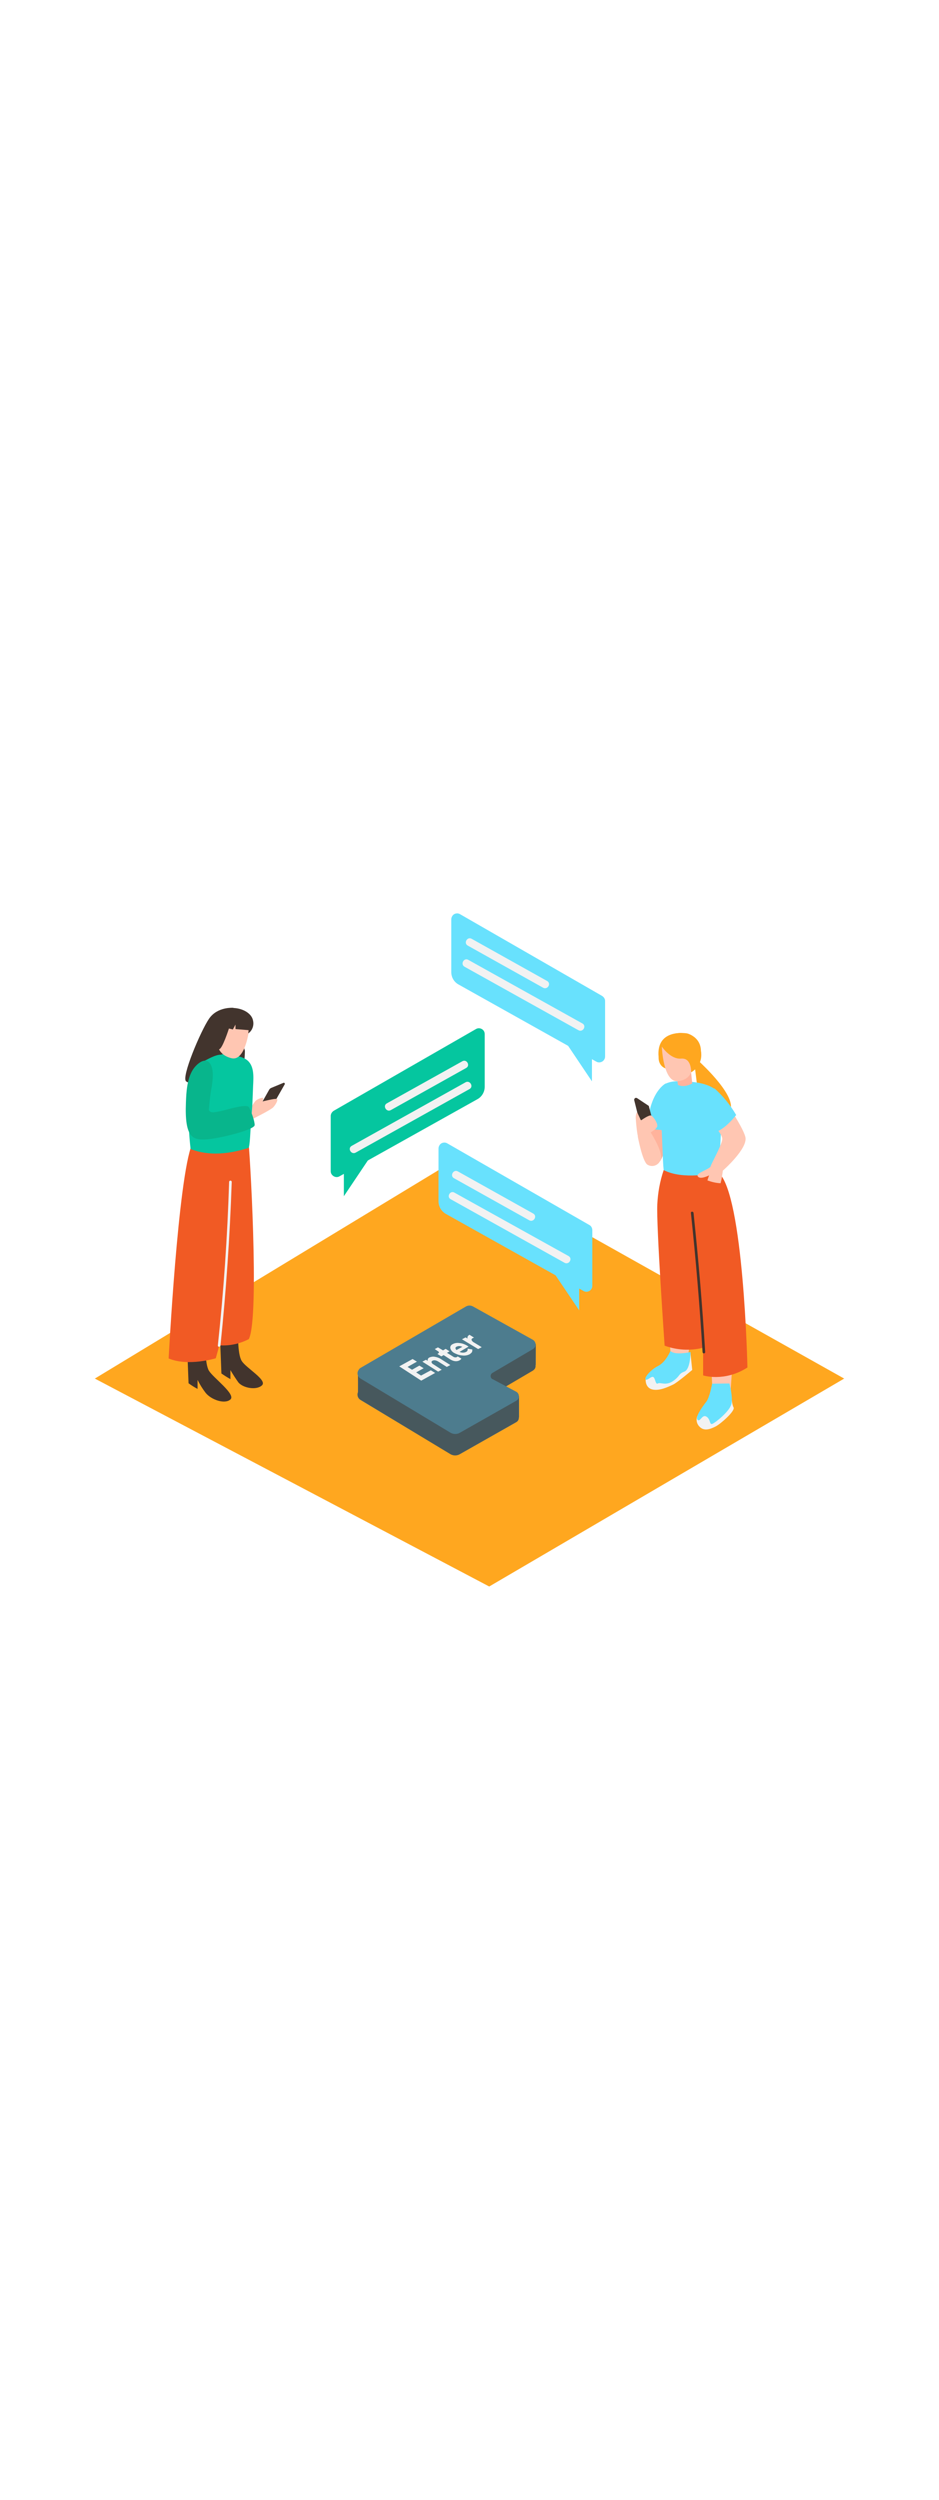 <svg version="1.1" id="Layer_1" xmlns="http://www.w3.org/2000/svg" xmlns:xlink="http://www.w3.org/1999/xlink" x="0px" y="0px" viewBox="0 0 500 500" style="width: 188px;" xml:space="preserve" data-imageid="chatting-84" imageName="Chatting" class="illustrations_image">
<style type="text/css">
	.st0_chatting-84{fill:#FFA71F;}
	.st1_chatting-84{opacity:0.32;fill:url(#SVGID_1_);enable-background:new    ;}
	.st2_chatting-84{opacity:0.32;fill:url(#SVGID_00000017496561706017962000000000211862070723950216_);enable-background:new    ;}
	.st3_chatting-84{opacity:0.32;fill:url(#SVGID_00000131366799070459802360000015937265649362459822_);enable-background:new    ;}
	.st4_chatting-84{fill:#4D7C8E;}
	.st5_chatting-84{opacity:0.5;fill:#42342D;enable-background:new    ;}
	.st6_chatting-84{fill:#F2F2F2;}
	.st7_chatting-84{fill:#42342D;}
	.st8_chatting-84{fill:#FFC6B2;}
	.st9_chatting-84{fill:#F15A24;}
	.st10_chatting-84{fill:#05C69F;}
	.st11_chatting-84{fill:#08B58C;}
	.st12_chatting-84{fill:#FFB39C;}
	.st13_chatting-84{fill:#68E1FD;}
	.st14_chatting-84{fill:none;}
</style>
<polygon id="Base_chatting-84" class="st0_chatting-84" points="50.5,318.4 242.3,202.2 449.5,318.4 260.5,429 "/>
<g id="Shadow_chatting-84">
	
		<linearGradient id="SVGID_1_-chatting-84" gradientUnits="userSpaceOnUse" x1="188.978" y1="-792.532" x2="208.098" y2="-812.572" gradientTransform="matrix(1 0 0 1 0 1164.63)">
		<stop offset="0" style="stop-color:#F2F2F2;stop-opacity:0"/>
		<stop offset="1" style="stop-color:#F15A24"/>
	</linearGradient>
	<path class="st1_chatting-84" d="M275,341.6c-9.7-5.1-63.1-9.4-72-15.7c-1.9-1.4,4.2-6.6,4.1-8.5l-59.4,38.2l52.5,28.7L275,341.6z"/>
	
		<linearGradient id="SVGID_00000133523613180989312620000008817860209772101300_-chatting-84" gradientUnits="userSpaceOnUse" x1="98.278" y1="-824.173" x2="110.778" y2="-838.323" gradientTransform="matrix(1 0 0 1 0 1164.63)">
		<stop offset="0" style="stop-color:#F2F2F2;stop-opacity:0"/>
		<stop offset="1" style="stop-color:#F15A24"/>
	</linearGradient>
	<path style="opacity:0.32;fill:url(#SVGID_00000133523613180989312620000008817860209772101300_);enable-background:new    ;" d="&#10;&#9;&#9;M124.3,311.6c-1.7-1.2-2.8-3-3-5.1l-41.5,26.7l26.7,14.7l0,0c0.1-0.5,33-25.9,33-25.9C129.8,316.9,133.2,317.9,124.3,311.6z"/>
	
		<linearGradient id="SVGID_00000137827511430846544370000004001593353801050281_-chatting-84" gradientUnits="userSpaceOnUse" x1="297.114" y1="-796.632" x2="348.825" y2="-824.842" gradientTransform="matrix(1 0 0 1 0 1164.63)">
		<stop offset="0" style="stop-color:#F2F2F2;stop-opacity:0"/>
		<stop offset="1" style="stop-color:#F15A24"/>
	</linearGradient>
	<path style="opacity:0.32;fill:url(#SVGID_00000137827511430846544370000004001593353801050281_);enable-background:new    ;" d="&#10;&#9;&#9;M384.2,325.4c-0.2-0.3-0.2-0.7,0-1c0.2-0.4-5.1-1.4-4.9-1.8c0.3-0.9-3.1-1-2.9-1.9c-8.9-3.9-10.7-5.3-17.5-11.8l-66.3,42.6&#10;&#9;&#9;l37.5,23.8l50.7-31.3C381.2,343.2,395,337.2,384.2,325.4z"/>
</g>
<g id="Enter_Button_chatting-84">
	<path class="st4_chatting-84" d="M192.2,324l56-32.6c1.1-0.6,2.5-0.6,3.6,0l32,17.8c1.3,0.8,1.8,2.5,1.1,3.8c-0.3,0.4-0.6,0.8-1.1,1.1&#10;&#9;&#9;l-21.6,12.7c-0.9,0.5-1.2,1.7-0.7,2.6c0.2,0.3,0.4,0.6,0.8,0.7l12.6,6.7c1.3,0.7,1.8,2.4,1.1,3.7c-0.2,0.4-0.6,0.8-1.1,1.1l-30,17&#10;&#9;&#9;c-1.5,0.9-3.5,0.9-5,0L192,329.8c-1.6-0.9-2.1-3-1.2-4.5C191.2,324.7,191.6,324.3,192.2,324z"/>
	<path class="st4_chatting-84" d="M190.6,326.6c0.1-0.4,0-11.5,0-11.5l11,5.7L190.6,326.6z"/>
	<polygon class="st4_chatting-84" points="276.4,339.1 276.4,327.7 266.4,334 &#9;"/>
	<polygon class="st4_chatting-84" points="285.3,311.2 285.3,300 274.4,306 278.6,309.8 &#9;"/>
	<path class="st5_chatting-84" d="M285.3,300l-9,5l-24.4-13.6c-1.1-0.6-2.5-0.6-3.6,0l-48.7,28.3l-9-4.7c0,0,0.1,8.2,0,10.7&#10;&#9;&#9;c-0.6,1.5,0,3.2,1.4,4l47.8,28.9c1.5,0.9,3.5,0.9,5,0l30-17c1-0.5,1.5-1.6,1.4-2.6l0.1,0.1v-11.4l-8.7,5.4l-5.4-2.9&#10;&#9;&#9;c-0.3-0.2-0.6-0.4-0.8-0.7c-0.5-0.9-0.2-2.1,0.7-2.6l21.6-12.7c0.4-0.3,0.8-0.6,1.1-1.1c0.3-0.6,0.4-1.2,0.3-1.9h0.1L285.3,300z"/>
	<path class="st4_chatting-84" d="M192.2,312.6l56-32.6c1.1-0.6,2.5-0.6,3.6,0l32,17.8c1.3,0.8,1.8,2.5,1.1,3.8c0,0,0,0,0,0&#10;&#9;&#9;c-0.3,0.4-0.6,0.8-1.1,1.1l-21.6,12.7c-0.9,0.5-1.2,1.7-0.7,2.6c0.2,0.3,0.4,0.6,0.8,0.7l12.6,6.7c1.3,0.7,1.8,2.4,1.1,3.7&#10;&#9;&#9;c-0.2,0.4-0.6,0.8-1.1,1.1l-30,17c-1.5,0.9-3.5,0.9-5,0L192,318.4c-1.6-0.9-2.1-3-1.1-4.5C191.2,313.3,191.6,312.9,192.2,312.6&#10;&#9;&#9;L192.2,312.6z"/>
	<path class="st6_chatting-84" d="M229.4,314l2.3,1.4l-7.4,4.1l-11.7-7.6l7.1-3.9l2.3,1.4l-5,2.8l2.4,1.5l3.9-2.2l2.3,1.4l-4,2.2l2.6,1.7&#10;&#9;&#9;L229.4,314z"/>
	<path class="st6_chatting-84" d="M227.8,309c0-0.1-0.1-0.2-0.1-0.3c0-0.6,0.3-1.2,0.9-1.5c0.9-0.4,1.9-0.6,2.9-0.4c1.2,0.2,2.4,0.6,3.4,1.3&#10;&#9;&#9;l4.9,3.1l-1.9,1l-4.6-2.9c-0.5-0.3-1-0.5-1.6-0.6c-0.5-0.1-1,0-1.4,0.2c-0.4,0.2-0.6,0.5-0.5,0.9c0.2,0.5,0.6,0.9,1.1,1.1l4.3,2.8&#10;&#9;&#9;l-1.9,1l-8.4-5.3l1.9-1L227.8,309z"/>
	<path class="st6_chatting-84" d="M231.5,302.7l1.7-0.9l2.7,1.6l1.4-0.8l2.1,1.3l-1.4,0.8l3.4,2.1c0.3,0.2,0.6,0.3,0.9,0.3&#10;&#9;&#9;c0.3,0.1,0.6,0,0.9-0.1c0.1-0.1,0.2-0.1,0.3-0.2c0.1-0.1,0.1-0.1,0.2-0.2l0,0l2,1.2c-0.3,0.4-0.6,0.7-1,0.9&#10;&#9;&#9;c-1.5,0.8-3.2,0.6-5.1-0.6l-3.4-2.2l-1.2,0.7l-2.1-1.3l0.6-0.4c0.2-0.1,0.3-0.3,0.2-0.5c-0.1-0.3-0.3-0.5-0.6-0.6L231.5,302.7z"/>
	<path class="st6_chatting-84" d="M244.7,304.2c0.6,0.3,1.2,0.4,1.8,0.4c0.6,0,1.2-0.1,1.7-0.4c0.3-0.1,0.6-0.4,0.7-0.7c0.1-0.2,0.2-0.4,0.1-0.7&#10;&#9;&#9;v-0.3l2.5,0.4v0.2c0,0.1,0,0.3,0,0.4c0,0.2-0.1,0.4-0.1,0.6c-0.1,0.3-0.3,0.5-0.5,0.7c-0.3,0.3-0.6,0.5-0.9,0.7&#10;&#9;&#9;c-1.2,0.6-2.6,0.8-3.9,0.6c-1.5-0.1-2.9-0.6-4.2-1.3c-1-0.5-1.8-1.4-2.1-2.5c-0.2-0.9,0.3-1.8,1.2-2.2c1.1-0.6,2.4-0.8,3.6-0.6&#10;&#9;&#9;c1.4,0.1,2.8,0.6,4,1.3l0.9,0.6L244.7,304.2z M242.5,302.2c0.1,0.4,0.2,0.7,0.6,1l3.1-1.7c-0.5-0.2-1.1-0.4-1.6-0.4&#10;&#9;&#9;c-0.5,0-1,0.1-1.4,0.3C242.8,301.5,242.6,301.8,242.5,302.2L242.5,302.2z"/>
	<path class="st6_chatting-84" d="M252.4,296.6c-0.2,0.1-0.5,0.2-0.7,0.3c-0.5,0.3-0.7,0.6-0.6,1c0.3,0.6,0.7,1,1.3,1.3l4.1,2.5l-1.9,1l-8.6-5.2&#10;&#9;&#9;l1.9-1l1.1,0.6c0-0.1,0-0.2-0.1-0.3c0-0.2,0-0.5,0.1-0.7c0.1-0.3,0.4-0.6,0.7-0.8l0.3-0.2L252.4,296.6z"/>
</g>
<g id="Character_2_chatting-84">
	<path class="st7_chatting-84" d="M146.8,170.3l4.8-8.4c0.2-0.3,0-0.6-0.2-0.8c0,0,0,0,0,0c-0.2-0.1-0.3-0.1-0.5,0l-6.5,2.7&#10;&#9;&#9;c-0.5,0.2-0.9,0.6-1.1,1l-4.4,7.8l0,0C141.4,171.6,144.1,171.1,146.8,170.3z"/>
	<path class="st8_chatting-84" d="M132.6,176.1c0,0,2.9-5.2,3.8-5.7c1-0.7,2.2-1.2,3.4-1.4c0.7,0.2,0,2,0,2s7-1.8,7.7-1.3s-0.7,3-2,4.4&#10;&#9;&#9;s-10.6,6-10.6,6L132.6,176.1z"/>
	<path class="st7_chatting-84" d="M124.3,121.2c0,0-8.5-0.8-13,5.8c-4.5,6.6-14.9,31.2-12.2,33.3s17.3,4.4,24.4,2.4c7.1-2.1,6.9-18.7,6.9-18.7"/>
	<path class="st7_chatting-84" d="M126.8,292.6c0,0-0.5,12.6,1.9,16.4c2.3,3.8,13.8,10.2,10.8,13s-10.2,1.4-12.6-1.6c-1.5-2.1-2.9-4.3-4.2-6.5&#10;&#9;&#9;v4.8c-1.6-0.9-3.2-1.9-4.8-3c0-0.2-1.1-28.5-1.1-28.5"/>
	<path class="st7_chatting-84" d="M109.4,297.9c0,0-0.5,12.6,1.9,16.4s14.4,12.5,11.4,15.2s-10.2,0.2-13.2-3.5c-1.7-2.2-3.1-4.5-4.3-6.9v4.8&#10;&#9;&#9;c-1.7-0.9-3.3-1.9-4.8-3c0-0.2-1.1-28.4-1.1-28.4"/>
	<path class="st9_chatting-84" d="M132.2,191.7c0.6,1.6,6.2,94,0.3,105.7c-4.8,2.5-10.3,3.7-15.7,3.3l-1.9,6.9c0,0-14.6,4.5-25.1,0.1&#10;&#9;&#9;c0,0,5-96.2,12.5-114.1"/>
	<path class="st10_chatting-84" d="M134.4,172.2c0.1-2.5,0.2-5.1,0.3-7.6c0.1-4.6,1.1-10.9-2.1-14.6c-2.1-2.5-5.6-2.9-8.4-3.9&#10;&#9;&#9;c-1.3-0.4-2.6-0.7-3.9-0.6c-0.9,0.1-1.7,0.3-2.6,0.6c-3.2,0-7.3,2.6-10.2,4c-1.4,0.7-2.2,5.2-3.4,6.2c-2.6,6.3-3.2,6.8-3.4,13.7&#10;&#9;&#9;c-0.1,0.1-0.1,0.2-0.2,0.4c-0.7,2.1-0.3,9.6,0.2,16.7v0.3c0.2,3.2,0.5,6.4,0.8,8.9c9.8,3.9,20.8,2.6,30.8-0.6&#10;&#9;&#9;c0.8-0.2,1.1-11.1,1.3-12.4C133.8,179.5,134.2,175.9,134.4,172.2z"/>
	<path class="st8_chatting-84" d="M132.8,129.9c0.4,0.2-1.6,20-9.5,18.1s-7.9-8.4-7.7-10.1s3.9-5.8,5.1-7.4S131,128.9,132.8,129.9z"/>
	<path class="st7_chatting-84" d="M134.7,127.8c-1-5-9.8-8.8-17.9-5c-5,2.4-10,16.1-4.4,18.9s4.2,1.4,4.2,1.4c-0.1-0.3-0.2-0.7-0.2-1&#10;&#9;&#9;c-0.1-0.1-0.1-0.3-0.1-0.4V141c0.3-3.7,1.8-7.2,4.2-10c2.5-2.5,5.8-2.3,9.1-1.9c1.1,0.1,2.1,0.3,3.1,0.6l-0.5,5.1&#10;&#9;&#9;C134.4,133.3,135.4,130.4,134.7,127.8z"/>
	<path class="st7_chatting-84" d="M132.8,133.1l-7.4-0.6v-2.4l-1.4,2.6l-2.1-0.5c0,0-3.6,11.3-5.3,11s-2.4-5.8-1.8-8.7s4.1-8.5,10-8.6&#10;&#9;&#9;C130.6,125.8,134.1,127.8,132.8,133.1z"/>
	<path class="st11_chatting-84" d="M122.3,174.9c-2.8,0.8-5.7,1.5-8.6,1.9c-0.9,0-2-0.2-2.4-1.1c-0.1-0.3-0.1-0.7,0-1c0.3-3.9,0.7-7.9,1.5-11.8&#10;&#9;&#9;c0.5-3.5,1.1-8.2-0.6-11.5c-2.6-4.8-7.6-0.3-9.5,2.7c-3.1,4.9-3.5,11.8-3.7,17.4c-0.8,19.1,3.9,19.9,10.3,19.7s26.1-5,26.3-7.6&#10;&#9;&#9;c0.1-1.7-1.4-6.4-3-9.5C131.8,172.7,127,173.7,122.3,174.9z"/>
	<path class="st6_chatting-84" d="M122,213.8c-0.9,29.1-2.9,58.1-6,87c-0.1,0.9,1.3,0.9,1.4,0c3-28.9,5-57.9,6-87c0-0.4-0.3-0.7-0.7-0.7&#10;&#9;&#9;C122.3,213.1,122,213.4,122,213.8z"/>
</g>
<g id="Character_1_chatting-84">
	<path class="st12_chatting-84" d="M351.5,202.8c0,0.1,5.3-9.1,4.5-17.4s-11.2-2.3-11.2-2.3"/>
	<path class="st13_chatting-84 targetColor" d="M354.5,161.4c0,0-8.9,4.3-9.8,23.8c0,0,9.3,1.8,13.4,0.8" style="fill: rgb(104, 225, 253);"/>
	<path class="st8_chatting-84" d="M371.4,247.4c0,0,3,24.6,4.7,30.8s3.2,45.8,3.2,45.8s5.3,3.8,9.8,0c0,0,2.4-32,1.1-40.5s0-42.2,0-42.2"/>
	<path class="st8_chatting-84" d="M354.1,240.4c0,0-0.6,18.1,0,24.1s3.2,43.8,3.2,43.8c2.5,2.2,6.2,2.2,8.8,0c0,0,2.9-18.7,2.5-22.3&#10;&#9;&#9;s-1-48.8-1-48.8"/>
	<path class="st0_chatting-84" d="M372.7,150.1c0,0.1,21.9,19.8,15.3,26.9s-15.3-2.6-15.3-2.6l-2.8-22.4"/>
	<path class="st6_chatting-84" d="M371.4,338.2c-0.9,1.9-0.5,4.2,1,5.7c2.5,2.7,5.8,1.4,8.6,0s10.7-8.4,9.6-10.2s-1.5-9.6-1.5-9.6"/>
	<path class="st13_chatting-84 targetColor" d="M379.2,321.1c0,0-1.3,7.3-3.1,9.6s-6.1,8.1-4.7,9.6s2.4-3,4.7-1.7s1.6,4.5,3.2,3.9s9.4-6.8,10.2-10.7&#10;&#9;&#9;s-1.1-10.8-1.1-10.8" style="fill: rgb(104, 225, 253);"/>
	<path class="st6_chatting-84" d="M343.8,319c0,0-0.3,4.3,3.6,5.2s8.8-1.6,11-2.6s10.2-7.8,10.2-7.8l-1-9.5"/>
	<path class="st13_chatting-84 targetColor" d="M357,303.7c0,0-2.4,5.9-6.6,8s-7.6,6.5-6.6,7.2s3-2,4.1-1.3s1.1,4.2,2.4,3.4s4.2,1.4,8.1-1.3s2.7-3.8,6-5&#10;&#9;&#9;s3.3-10.4,3.3-10.4S359.4,306.2,357,303.7z" style="fill: rgb(104, 225, 253);"/>
	<path class="st9_chatting-84" d="M353.4,207.5c-2,5.9-3.1,12-3.4,18.2c-0.6,11,3.9,75.2,3.9,75.2c6.6,2.4,13.7,2.8,20.5,1.1v14.7&#10;&#9;&#9;c0,0,11.3,3.7,23.6-4.2c0,0-2-92.2-15.4-103.7"/>
	<path class="st13_chatting-84 targetColor" d="M383.5,168.5c-1.8-6.3-11.9-8.5-23.4-8.2c-1.9,0-3.8,0.4-5.6,1.2c-4,5.8-3.1,13.7-2.5,20.3&#10;&#9;&#9;c0.7,7.5,0.8,20.8,1.4,25.7c10.3,5.3,26.4,1.8,29.2,1.2C382.6,208.7,385.3,174.8,383.5,168.5z" style="fill: rgb(104, 225, 253);"/>
	<path class="st12_chatting-84" d="M368,155.5l0.6,5.9c0,0-4,2.5-7.6,0.8l-0.5-3.7"/>
	<path class="st0_chatting-84" d="M359.2,153.8c-9.2,1.1-8.5-6.4-8.5-6.4c-1.5-15.6,15.2-12.6,15.2-12.6s12.6,3,4.8,18.6"/>
	<path class="st8_chatting-84" d="M352.4,141.8c0,0,0.7,19.3,8.6,18.4s7.5-7.5,7.5-7.5s1.1-12-5.4-14.3S352.4,141.8,352.4,141.8z"/>
	<path class="st0_chatting-84" d="M352.4,141.8c0,0,4.6,6.9,10.3,6.4s5.3,7.3,5.3,7.3c3.6-2,5.7-5.9,5.4-10c0-4.2-6-11.2-11.5-10.9&#10;&#9;&#9;S351.2,137.9,352.4,141.8z"/>
	<path class="st8_chatting-84" d="M376.7,213c2.2,0.8,4.6,1.4,7,1.5c0.6-2.2,0.9-4.4,1.2-6.7c0,0,13.5-11.8,12-17.9s-13.2-22.7-13.4-22.7&#10;&#9;&#9;c-4.9,0.6-6.6,11.2-5.8,13.2s7,7.6,6.9,10.6s-5.9,13.1-6.2,14.5s-7.8,3.5-6.9,5.2c1.1,2.2,6.1-0.4,6.1-0.4S377.1,211.5,376.7,213z"/>
	<path class="st13_chatting-84 targetColor" d="M380.4,164c4.6,4.1,8.5,8.9,11.6,14.2c0,0-5.5,7.3-11,9.1s0-0.8,0-0.8s-5.6-3.9-6.6-7.3S380.4,164,380.4,164z&#10;&#9;&#9;" style="fill: rgb(104, 225, 253);"/>
	<path class="st7_chatting-84" d="M337.7,170.3c-0.1-0.5,0.2-1,0.7-1.2c0.3-0.1,0.5,0,0.8,0.1c2.5,1.7,6.4,4.2,6.3,4.2s3.2,12,3.2,12l-8.5-5.1&#10;&#9;&#9;L337.7,170.3z"/>
	<path class="st8_chatting-84" d="M345.7,187.9c0,0,4.2-2.2,4.3-3.9s-2.1-4.9-3.2-5.5s-5.5,2.6-5.5,2.6l-2.1-4.5c-0.5,0.9-0.7,2-0.7,3&#10;&#9;&#9;c0.1,1.4,0.7,11.3,2.2,12.6s5.9,1.1,6.1,0S345.7,187.9,345.7,187.9z"/>
	<path class="st8_chatting-84" d="M339.6,189.6c0,0,2.4,13.1,5.1,15c2.3,1.4,5.2,0.7,6.6-1.6c0.7-1.1,0.9-2.3,0.6-3.6c-0.8-5.1-6.1-13-6.1-13"/>
	<path class="st7_chatting-84" d="M369.3,230.3c-0.1-0.9-1.5-0.9-1.4,0c2.6,24.6,4.7,49.3,6.2,74c0,0.4,0.3,0.7,0.7,0.7c0.4,0,0.7-0.3,0.7-0.7&#10;&#9;&#9;C374,279.6,371.9,254.9,369.3,230.3z"/>
</g>
<g id="Chat_Bubble_chatting-84">
	<path class="st13_chatting-84 targetColor" d="M320.5,114.8L245,71.4c-1.5-0.9-3.5-0.4-4.3,1.2c-0.3,0.5-0.4,1.1-0.4,1.6v28c0,2.8,1.5,5.3,3.9,6.6l73.3,41&#10;&#9;&#9;c1.5,0.9,3.5,0.3,4.3-1.2c0.3-0.5,0.4-1,0.4-1.6v-29.5C322.2,116.4,321.5,115.4,320.5,114.8z" style="fill: rgb(104, 225, 253);"/>
	<polyline class="st13_chatting-84 targetColor" points="315.2,143.9 315.2,160.3 301.5,139.9 &#9;" style="fill: rgb(104, 225, 253);"/>
	<line class="st14_chatting-84" x1="250.1" y1="86.2" x2="290.2" y2="108.6"/>
	<path class="st6_chatting-84" d="M249.1,88.1l40.1,22.4c2.4,1.3,4.5-2.3,2.1-3.6l-40.1-22.4C248.8,83.1,246.7,86.8,249.1,88.1z"/>
	<line class="st14_chatting-84" x1="248.4" y1="97.4" x2="309" y2="131.3"/>
	<path class="st6_chatting-84" d="M247.3,99.3l60.7,33.8c2.4,1.3,4.5-2.3,2.1-3.6l-60.7-33.8C247.1,94.3,245,97.9,247.3,99.3L247.3,99.3z"/>
	<path class="st13_chatting-84 targetColor" d="M313.8,236.7l-75.6-43.4c-1.5-0.9-3.5-0.4-4.3,1.2c-0.3,0.5-0.4,1.1-0.4,1.6v28c0,2.8,1.5,5.3,3.9,6.7&#10;&#9;&#9;l73.3,41c1.5,0.9,3.5,0.3,4.3-1.2c0.3-0.5,0.4-1,0.4-1.6v-29.5C315.4,238.3,314.8,237.2,313.8,236.7z" style="fill: rgb(104, 225, 253);"/>
	<polyline class="st13_chatting-84 targetColor" points="308.4,265.8 308.4,282.1 294.7,261.8 &#9;" style="fill: rgb(104, 225, 253);"/>
	<line class="st14_chatting-84" x1="242.8" y1="210" x2="282.9" y2="232.4"/>
	<path class="st6_chatting-84" d="M241.7,211.8l40.1,22.4c2.4,1.3,4.5-2.3,2.1-3.6l-40.1-22.4C241.5,206.9,239.4,210.5,241.7,211.8z"/>
	<line class="st14_chatting-84" x1="241.1" y1="221.2" x2="301.7" y2="255"/>
	<path class="st6_chatting-84" d="M240,223l60.6,33.8c2.4,1.3,4.5-2.3,2.1-3.6l-60.7-33.7C239.7,218.1,237.6,221.8,240,223L240,223z"/>
	<path class="st10_chatting-84" d="M177.8,175.9l75.6-43.4c1.5-0.9,3.4-0.4,4.3,1.1c0,0,0,0,0,0c0.3,0.5,0.4,1.1,0.4,1.6v28&#10;&#9;&#9;c0,2.7-1.5,5.3-3.9,6.6l-73.4,41c-1.5,0.9-3.4,0.3-4.3-1.2c0,0,0,0,0,0c-0.3-0.5-0.4-1-0.4-1.6v-29.5&#10;&#9;&#9;C176.2,177.5,176.8,176.5,177.8,175.9z"/>
	<polyline class="st10_chatting-84" points="183.1,205 183.1,221.4 196.8,201 &#9;"/>
	<line class="st14_chatting-84" x1="247.2" y1="151.4" x2="207.1" y2="173.8"/>
	<path class="st6_chatting-84" d="M246.2,149.6L206,172c-2.4,1.3-0.2,4.9,2.1,3.6l40.1-22.4C250.6,151.9,248.5,148.3,246.2,149.6z"/>
	<line class="st14_chatting-84" x1="249" y1="162.6" x2="188.3" y2="196.4"/>
	<path class="st6_chatting-84" d="M247.9,160.8l-60.6,33.8c-2.4,1.3-0.3,4.9,2.1,3.6l60.6-33.8C252.4,163.1,250.2,159.5,247.9,160.8L247.9,160.8&#10;&#9;&#9;z"/>
</g>
</svg>